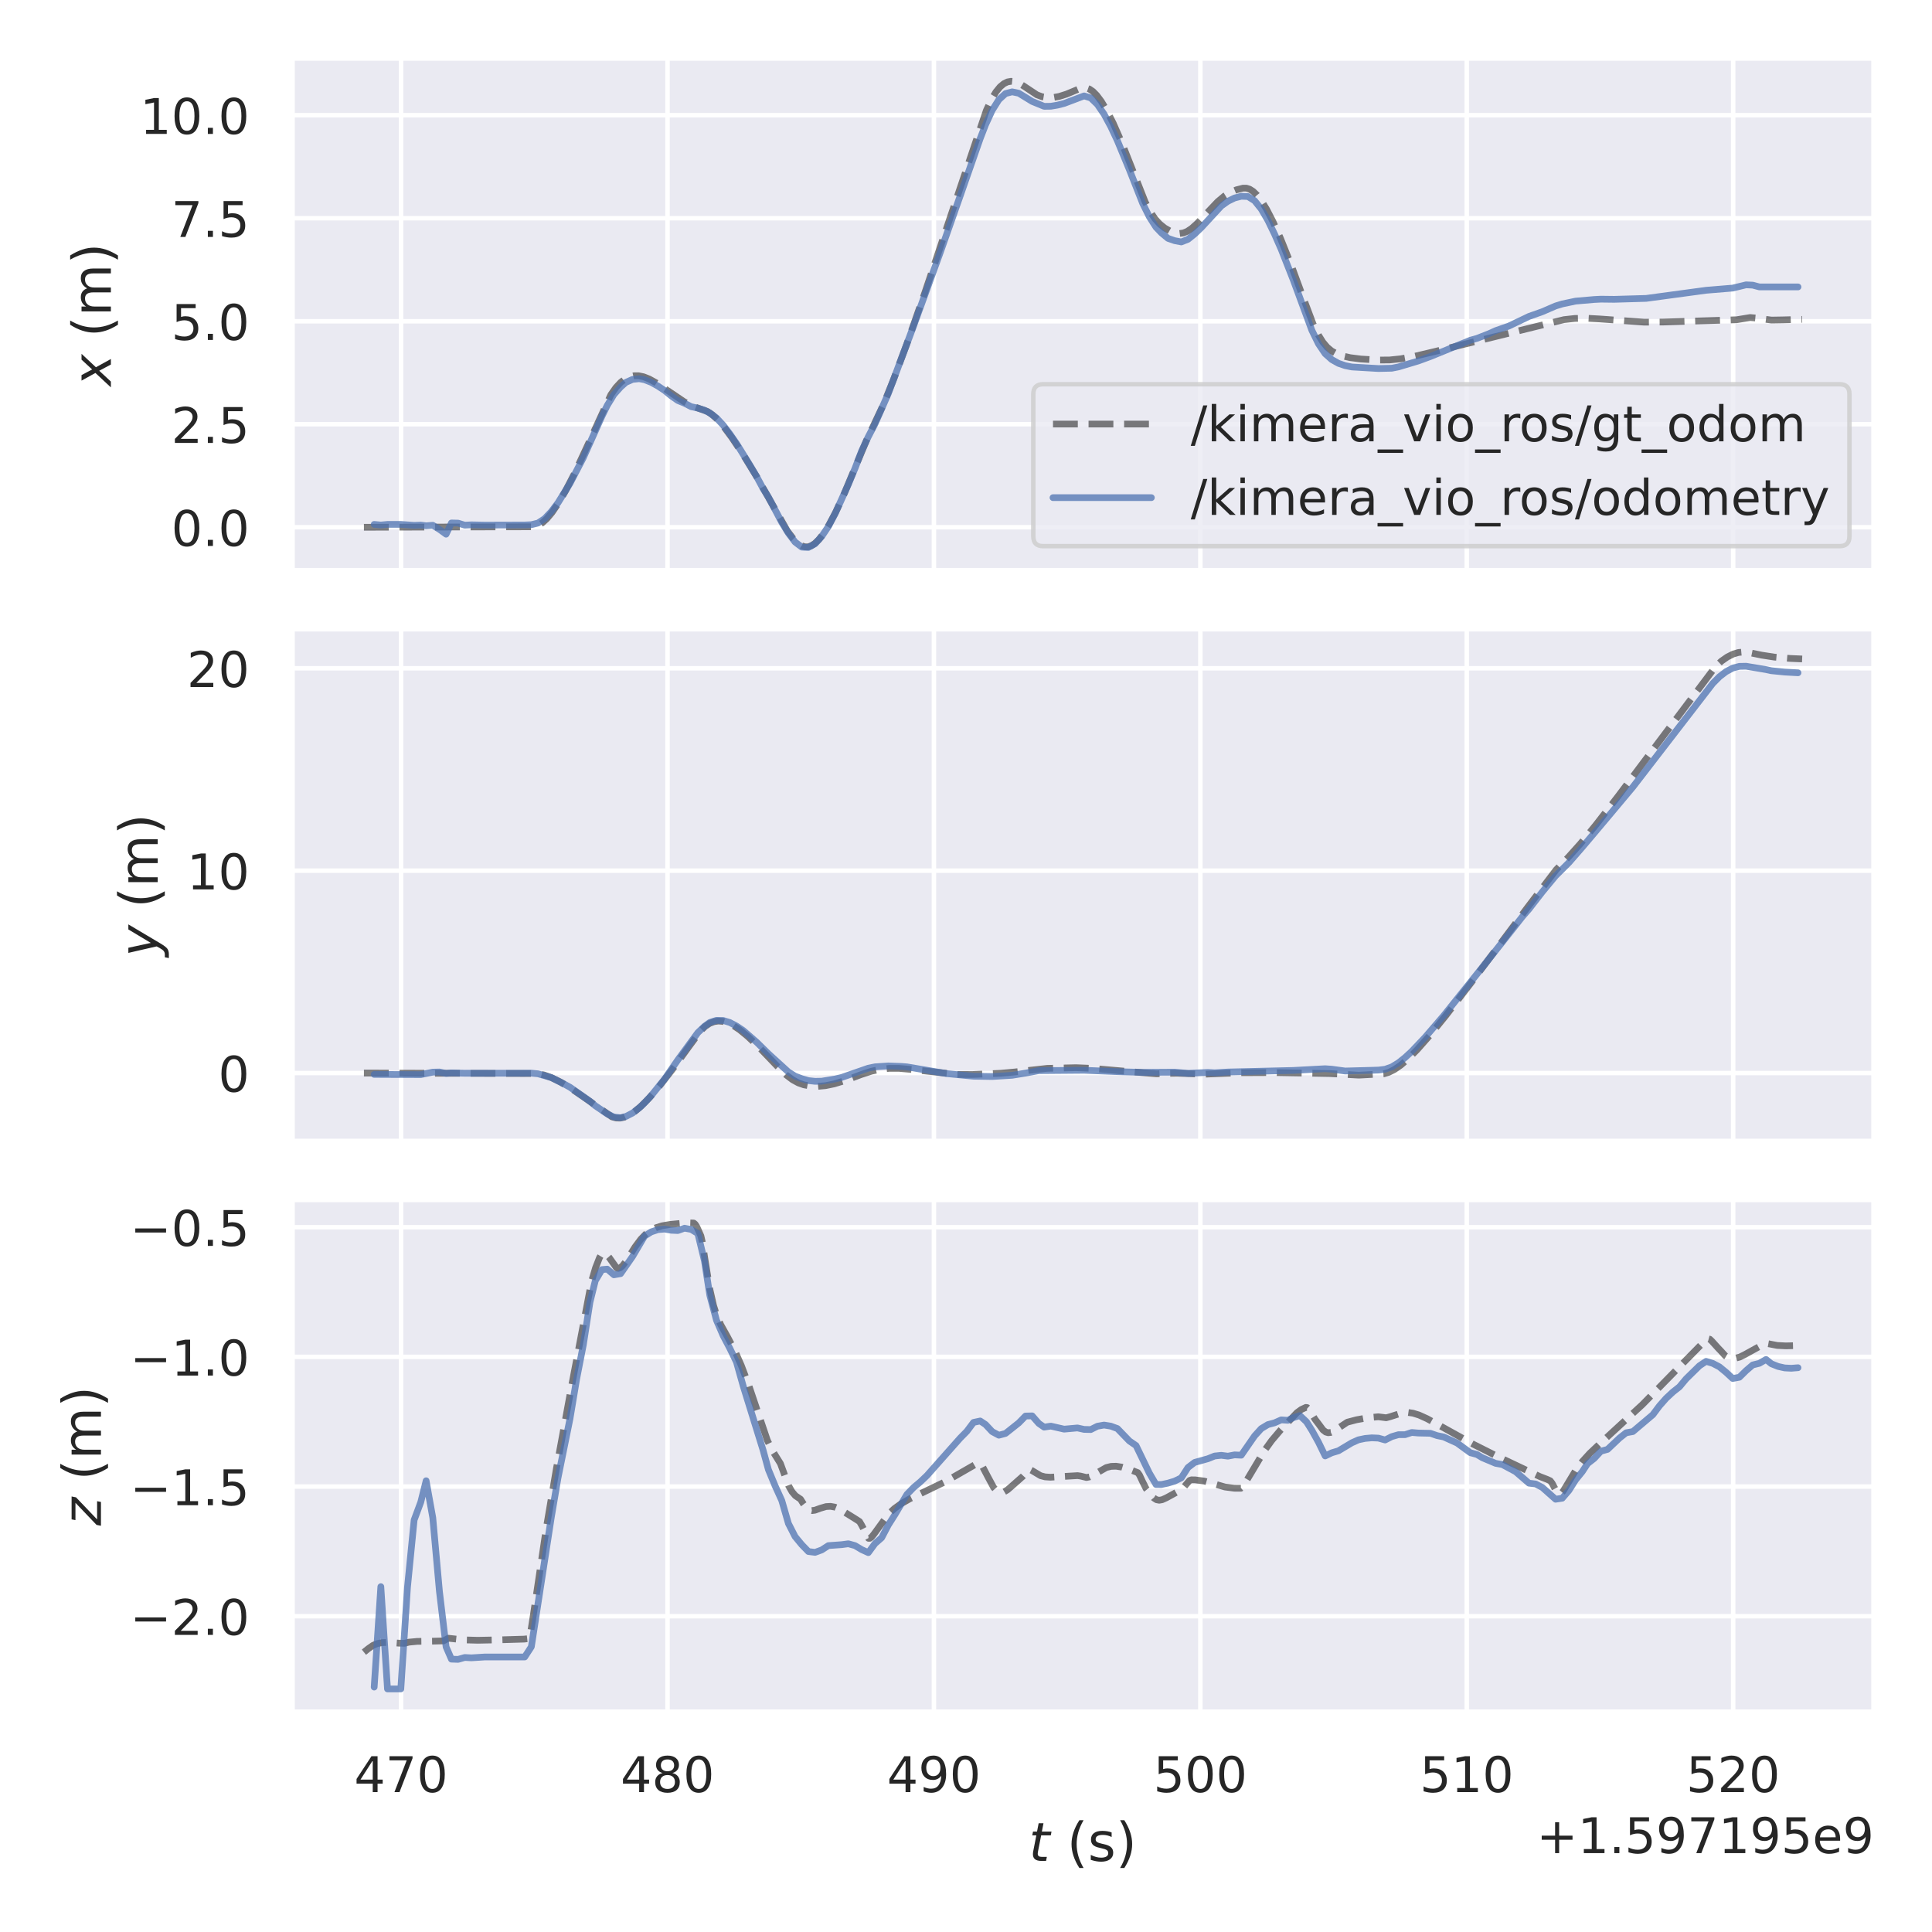 <?xml version="1.0" encoding="utf-8" standalone="no"?>
<!DOCTYPE svg PUBLIC "-//W3C//DTD SVG 1.1//EN"
  "http://www.w3.org/Graphics/SVG/1.1/DTD/svg11.dtd">
<!-- Created with matplotlib (https://matplotlib.org/) -->
<svg height="432pt" version="1.1" viewBox="0 0 432 432" width="432pt" xmlns="http://www.w3.org/2000/svg" xmlns:xlink="http://www.w3.org/1999/xlink">
 <defs>
  <style type="text/css">*{stroke-linecap:butt;stroke-linejoin:round;}</style>
 </defs>
 <g id="figure_1">
  <g id="patch_1">
   <path d="M 0 432 
L 432 432 
L 432 0 
L 0 0 
z
" style="fill:#ffffff;"/>
  </g>
  <g id="axes_1">
   <g id="patch_2">
    <path d="M 65.295 127.62 
L 419.04 127.62 
L 419.04 12.96 
L 65.295 12.96 
z
" style="fill:#eaeaf2;"/>
   </g>
   <g id="matplotlib.axis_1">
    <g id="xtick_1">
     <g id="line2d_1">
      <path clip-path="url(#p0c172d1b69)" d="M 89.686 127.62 
L 89.686 12.96 
" style="fill:none;stroke:#ffffff;stroke-linecap:round;"/>
     </g>
    </g>
    <g id="xtick_2">
     <g id="line2d_2">
      <path clip-path="url(#p0c172d1b69)" d="M 149.257 127.62 
L 149.257 12.96 
" style="fill:none;stroke:#ffffff;stroke-linecap:round;"/>
     </g>
    </g>
    <g id="xtick_3">
     <g id="line2d_3">
      <path clip-path="url(#p0c172d1b69)" d="M 208.829 127.62 
L 208.829 12.96 
" style="fill:none;stroke:#ffffff;stroke-linecap:round;"/>
     </g>
    </g>
    <g id="xtick_4">
     <g id="line2d_4">
      <path clip-path="url(#p0c172d1b69)" d="M 268.4 127.62 
L 268.4 12.96 
" style="fill:none;stroke:#ffffff;stroke-linecap:round;"/>
     </g>
    </g>
    <g id="xtick_5">
     <g id="line2d_5">
      <path clip-path="url(#p0c172d1b69)" d="M 327.971 127.62 
L 327.971 12.96 
" style="fill:none;stroke:#ffffff;stroke-linecap:round;"/>
     </g>
    </g>
    <g id="xtick_6">
     <g id="line2d_6">
      <path clip-path="url(#p0c172d1b69)" d="M 387.542 127.62 
L 387.542 12.96 
" style="fill:none;stroke:#ffffff;stroke-linecap:round;"/>
     </g>
    </g>
   </g>
   <g id="matplotlib.axis_2">
    <g id="ytick_1">
     <g id="line2d_7">
      <path clip-path="url(#p0c172d1b69)" d="M 65.295 117.896 
L 419.04 117.896 
" style="fill:none;stroke:#ffffff;stroke-linecap:round;"/>
     </g>
     <g id="text_1">
      <!-- 0.0 -->
      <g style="fill:#262626;" transform="translate(38.302 122.075)scale(0.11 -0.11)">
       <defs>
        <path d="M 31.781 66.406 
Q 24.172 66.406 20.328 58.906 
Q 16.5 51.422 16.5 36.375 
Q 16.5 21.391 20.328 13.891 
Q 24.172 6.391 31.781 6.391 
Q 39.453 6.391 43.281 13.891 
Q 47.125 21.391 47.125 36.375 
Q 47.125 51.422 43.281 58.906 
Q 39.453 66.406 31.781 66.406 
z
M 31.781 74.219 
Q 44.047 74.219 50.516 64.516 
Q 56.984 54.828 56.984 36.375 
Q 56.984 17.969 50.516 8.266 
Q 44.047 -1.422 31.781 -1.422 
Q 19.531 -1.422 13.062 8.266 
Q 6.594 17.969 6.594 36.375 
Q 6.594 54.828 13.062 64.516 
Q 19.531 74.219 31.781 74.219 
z
" id="DejaVuSans-48"/>
        <path d="M 10.688 12.406 
L 21 12.406 
L 21 0 
L 10.688 0 
z
" id="DejaVuSans-46"/>
       </defs>
       <use xlink:href="#DejaVuSans-48"/>
       <use x="63.623" xlink:href="#DejaVuSans-46"/>
       <use x="95.41" xlink:href="#DejaVuSans-48"/>
      </g>
     </g>
    </g>
    <g id="ytick_2">
     <g id="line2d_8">
      <path clip-path="url(#p0c172d1b69)" d="M 65.295 94.864 
L 419.04 94.864 
" style="fill:none;stroke:#ffffff;stroke-linecap:round;"/>
     </g>
     <g id="text_2">
      <!-- 2.5 -->
      <g style="fill:#262626;" transform="translate(38.302 99.043)scale(0.11 -0.11)">
       <defs>
        <path d="M 19.188 8.297 
L 53.609 8.297 
L 53.609 0 
L 7.328 0 
L 7.328 8.297 
Q 12.938 14.109 22.625 23.891 
Q 32.328 33.688 34.812 36.531 
Q 39.547 41.844 41.422 45.531 
Q 43.312 49.219 43.312 52.781 
Q 43.312 58.594 39.234 62.25 
Q 35.156 65.922 28.609 65.922 
Q 23.969 65.922 18.812 64.312 
Q 13.672 62.703 7.812 59.422 
L 7.812 69.391 
Q 13.766 71.781 18.938 73 
Q 24.125 74.219 28.422 74.219 
Q 39.75 74.219 46.484 68.547 
Q 53.219 62.891 53.219 53.422 
Q 53.219 48.922 51.531 44.891 
Q 49.859 40.875 45.406 35.406 
Q 44.188 33.984 37.641 27.219 
Q 31.109 20.453 19.188 8.297 
z
" id="DejaVuSans-50"/>
        <path d="M 10.797 72.906 
L 49.516 72.906 
L 49.516 64.594 
L 19.828 64.594 
L 19.828 46.734 
Q 21.969 47.469 24.109 47.828 
Q 26.266 48.188 28.422 48.188 
Q 40.625 48.188 47.75 41.5 
Q 54.891 34.812 54.891 23.391 
Q 54.891 11.625 47.562 5.094 
Q 40.234 -1.422 26.906 -1.422 
Q 22.312 -1.422 17.547 -0.641 
Q 12.797 0.141 7.719 1.703 
L 7.719 11.625 
Q 12.109 9.234 16.797 8.062 
Q 21.484 6.891 26.703 6.891 
Q 35.156 6.891 40.078 11.328 
Q 45.016 15.766 45.016 23.391 
Q 45.016 31 40.078 35.438 
Q 35.156 39.891 26.703 39.891 
Q 22.75 39.891 18.812 39.016 
Q 14.891 38.141 10.797 36.281 
z
" id="DejaVuSans-53"/>
       </defs>
       <use xlink:href="#DejaVuSans-50"/>
       <use x="63.623" xlink:href="#DejaVuSans-46"/>
       <use x="95.41" xlink:href="#DejaVuSans-53"/>
      </g>
     </g>
    </g>
    <g id="ytick_3">
     <g id="line2d_9">
      <path clip-path="url(#p0c172d1b69)" d="M 65.295 71.831 
L 419.04 71.831 
" style="fill:none;stroke:#ffffff;stroke-linecap:round;"/>
     </g>
     <g id="text_3">
      <!-- 5.0 -->
      <g style="fill:#262626;" transform="translate(38.302 76.011)scale(0.11 -0.11)">
       <use xlink:href="#DejaVuSans-53"/>
       <use x="63.623" xlink:href="#DejaVuSans-46"/>
       <use x="95.41" xlink:href="#DejaVuSans-48"/>
      </g>
     </g>
    </g>
    <g id="ytick_4">
     <g id="line2d_10">
      <path clip-path="url(#p0c172d1b69)" d="M 65.295 48.799 
L 419.04 48.799 
" style="fill:none;stroke:#ffffff;stroke-linecap:round;"/>
     </g>
     <g id="text_4">
      <!-- 7.5 -->
      <g style="fill:#262626;" transform="translate(38.302 52.978)scale(0.11 -0.11)">
       <defs>
        <path d="M 8.203 72.906 
L 55.078 72.906 
L 55.078 68.703 
L 28.609 0 
L 18.312 0 
L 43.219 64.594 
L 8.203 64.594 
z
" id="DejaVuSans-55"/>
       </defs>
       <use xlink:href="#DejaVuSans-55"/>
       <use x="63.623" xlink:href="#DejaVuSans-46"/>
       <use x="95.41" xlink:href="#DejaVuSans-53"/>
      </g>
     </g>
    </g>
    <g id="ytick_5">
     <g id="line2d_11">
      <path clip-path="url(#p0c172d1b69)" d="M 65.295 25.767 
L 419.04 25.767 
" style="fill:none;stroke:#ffffff;stroke-linecap:round;"/>
     </g>
     <g id="text_5">
      <!-- 10.0 -->
      <g style="fill:#262626;" transform="translate(31.303 29.946)scale(0.11 -0.11)">
       <defs>
        <path d="M 12.406 8.297 
L 28.516 8.297 
L 28.516 63.922 
L 10.984 60.406 
L 10.984 69.391 
L 28.422 72.906 
L 38.281 72.906 
L 38.281 8.297 
L 54.391 8.297 
L 54.391 0 
L 12.406 0 
z
" id="DejaVuSans-49"/>
       </defs>
       <use xlink:href="#DejaVuSans-49"/>
       <use x="63.623" xlink:href="#DejaVuSans-48"/>
       <use x="127.246" xlink:href="#DejaVuSans-46"/>
       <use x="159.033" xlink:href="#DejaVuSans-48"/>
      </g>
     </g>
    </g>
    <g id="text_6">
     <!-- $x$ (m) -->
     <g style="fill:#262626;" transform="translate(24.807 86.31)rotate(-90)scale(0.12 -0.12)">
      <defs>
       <path d="M 60.016 54.688 
L 34.906 27.875 
L 50.297 0 
L 39.984 0 
L 28.422 21.688 
L 8.297 0 
L -2.594 0 
L 24.312 28.812 
L 10.016 54.688 
L 20.312 54.688 
L 30.812 34.906 
L 49.125 54.688 
z
" id="DejaVuSans-Oblique-120"/>
       <path id="DejaVuSans-32"/>
       <path d="M 31 75.875 
Q 24.469 64.656 21.281 53.656 
Q 18.109 42.672 18.109 31.391 
Q 18.109 20.125 21.312 9.062 
Q 24.516 -2 31 -13.188 
L 23.188 -13.188 
Q 15.875 -1.703 12.234 9.375 
Q 8.594 20.453 8.594 31.391 
Q 8.594 42.281 12.203 53.312 
Q 15.828 64.359 23.188 75.875 
z
" id="DejaVuSans-40"/>
       <path d="M 52 44.188 
Q 55.375 50.25 60.062 53.125 
Q 64.75 56 71.094 56 
Q 79.641 56 84.281 50.016 
Q 88.922 44.047 88.922 33.016 
L 88.922 0 
L 79.891 0 
L 79.891 32.719 
Q 79.891 40.578 77.094 44.375 
Q 74.312 48.188 68.609 48.188 
Q 61.625 48.188 57.562 43.547 
Q 53.516 38.922 53.516 30.906 
L 53.516 0 
L 44.484 0 
L 44.484 32.719 
Q 44.484 40.625 41.703 44.406 
Q 38.922 48.188 33.109 48.188 
Q 26.219 48.188 22.156 43.531 
Q 18.109 38.875 18.109 30.906 
L 18.109 0 
L 9.078 0 
L 9.078 54.688 
L 18.109 54.688 
L 18.109 46.188 
Q 21.188 51.219 25.484 53.609 
Q 29.781 56 35.688 56 
Q 41.656 56 45.828 52.969 
Q 50 49.953 52 44.188 
z
" id="DejaVuSans-109"/>
       <path d="M 8.016 75.875 
L 15.828 75.875 
Q 23.141 64.359 26.781 53.312 
Q 30.422 42.281 30.422 31.391 
Q 30.422 20.453 26.781 9.375 
Q 23.141 -1.703 15.828 -13.188 
L 8.016 -13.188 
Q 14.5 -2 17.703 9.062 
Q 20.906 20.125 20.906 31.391 
Q 20.906 42.672 17.703 53.656 
Q 14.5 64.656 8.016 75.875 
z
" id="DejaVuSans-41"/>
      </defs>
      <use transform="translate(0 0.125)" xlink:href="#DejaVuSans-Oblique-120"/>
      <use transform="translate(59.18 0.125)" xlink:href="#DejaVuSans-32"/>
      <use transform="translate(90.967 0.125)" xlink:href="#DejaVuSans-40"/>
      <use transform="translate(129.98 0.125)" xlink:href="#DejaVuSans-109"/>
      <use transform="translate(227.393 0.125)" xlink:href="#DejaVuSans-41"/>
     </g>
    </g>
   </g>
   <g id="line2d_12">
    <path clip-path="url(#p0c172d1b69)" d="M 81.374 117.896 
L 119.496 117.788 
L 120.359 117.476 
L 121.253 116.906 
L 122.266 115.981 
L 123.427 114.598 
L 124.797 112.599 
L 126.435 109.795 
L 128.461 105.862 
L 131.082 100.25 
L 136.589 88.268 
L 137.722 86.657 
L 138.794 85.502 
L 139.806 84.725 
L 140.789 84.247 
L 141.773 84.019 
L 142.785 84.017 
L 143.887 84.243 
L 145.168 84.744 
L 146.746 85.618 
L 149.069 87.189 
L 152.97 89.826 
L 154.817 90.788 
L 156.246 91.313 
L 158.212 92.022 
L 159.255 92.724 
L 160.416 93.788 
L 161.816 95.389 
L 163.633 97.827 
L 166.105 101.544 
L 169.233 106.659 
L 172.449 112.344 
L 176.053 118.727 
L 177.304 120.366 
L 178.376 121.426 
L 179.299 122.051 
L 180.014 122.276 
L 180.699 122.267 
L 181.414 122.03 
L 182.188 121.528 
L 183.082 120.667 
L 184.124 119.331 
L 185.375 117.336 
L 186.865 114.52 
L 188.709 110.537 
L 191.062 104.892 
L 193.712 98.558 
L 197.525 90.487 
L 199.788 84.9 
L 202.766 76.917 
L 206.876 65.218 
L 212.921 47.284 
L 220.547 24.706 
L 221.678 22.258 
L 222.691 20.561 
L 223.614 19.425 
L 224.478 18.704 
L 225.283 18.314 
L 226.086 18.173 
L 226.921 18.262 
L 227.814 18.586 
L 228.856 19.211 
L 231.864 21.207 
L 233.026 21.636 
L 234.187 21.831 
L 235.438 21.813 
L 236.808 21.57 
L 238.477 21.043 
L 241.277 19.879 
L 242.17 19.629 
L 242.883 19.658 
L 243.597 19.915 
L 244.372 20.443 
L 245.235 21.314 
L 246.249 22.668 
L 247.44 24.646 
L 248.899 27.526 
L 250.715 31.639 
L 253.039 37.499 
L 256.077 45.194 
L 257.238 47.419 
L 258.281 48.956 
L 259.323 50.103 
L 260.426 50.985 
L 261.673 51.696 
L 262.805 52.103 
L 263.728 52.213 
L 264.592 52.091 
L 265.485 51.728 
L 266.468 51.071 
L 267.719 49.943 
L 269.715 47.797 
L 272.306 45.071 
L 273.795 43.828 
L 275.106 43.018 
L 276.476 42.442 
L 277.935 42.071 
L 278.709 42.074 
L 279.424 42.299 
L 280.198 42.792 
L 281.062 43.627 
L 282.045 44.9 
L 283.207 46.783 
L 284.607 49.49 
L 286.334 53.337 
L 288.539 58.827 
L 291.427 66.661 
L 293.602 72.434 
L 294.793 74.91 
L 295.806 76.524 
L 296.759 77.649 
L 297.74 78.467 
L 298.842 79.086 
L 300.212 79.59 
L 301.909 79.976 
L 304.322 80.28 
L 308.164 80.508 
L 310.726 80.486 
L 313.198 80.229 
L 316.206 79.689 
L 320.911 78.581 
L 349.711 71.473 
L 352.123 71.204 
L 354.684 71.151 
L 357.752 71.321 
L 367.611 72.035 
L 371.898 72.008 
L 388.307 71.498 
L 391.345 70.997 
L 392.625 71.116 
L 396.111 71.569 
L 398.732 71.523 
L 402.961 71.411 
L 402.961 71.411 
" style="fill:none;stroke:#000000;stroke-dasharray:5.55,2.4;stroke-dashoffset:0;stroke-opacity:0.5;stroke-width:1.5;"/>
   </g>
   <g id="line2d_13">
    <path clip-path="url(#p0c172d1b69)" d="M 83.667 117.256 
L 85.156 117.395 
L 86.645 117.254 
L 89.624 117.254 
L 92.602 117.467 
L 94.091 117.404 
L 95.283 117.562 
L 96.772 117.451 
L 98.26 118.37 
L 99.749 119.444 
L 100.941 116.938 
L 102.43 116.973 
L 103.919 117.43 
L 105.408 117.354 
L 108.387 117.413 
L 117.322 117.388 
L 118.811 117.321 
L 120.3 116.957 
L 121.789 115.972 
L 123.278 114.394 
L 124.767 112.435 
L 127.448 108.09 
L 130.427 102.355 
L 134.594 93.063 
L 135.786 90.643 
L 137.275 88.211 
L 138.764 86.544 
L 139.956 85.491 
L 141.445 84.833 
L 142.933 84.683 
L 144.126 84.908 
L 145.614 85.494 
L 147.103 86.318 
L 148.593 87.302 
L 150.082 88.512 
L 151.571 89.559 
L 153.059 90.167 
L 154.549 90.935 
L 156.038 91.26 
L 157.527 91.73 
L 158.719 92.339 
L 160.208 93.462 
L 161.698 95.059 
L 163.186 97.019 
L 164.675 99.163 
L 167.654 103.966 
L 169.144 106.488 
L 170.632 109.251 
L 171.824 111.16 
L 174.802 116.801 
L 176.291 119.225 
L 177.78 121.198 
L 179.27 122.334 
L 180.759 122.408 
L 182.248 121.593 
L 183.737 119.953 
L 185.227 117.718 
L 186.716 114.891 
L 189.692 108.315 
L 191.18 104.731 
L 192.669 100.827 
L 194.159 97.64 
L 195.648 94.79 
L 198.626 87.997 
L 204.285 72.865 
L 210.241 56.448 
L 214.709 43.762 
L 219.176 30.973 
L 220.368 27.895 
L 221.857 24.651 
L 223.347 22.289 
L 224.836 20.924 
L 226.325 20.533 
L 227.814 20.854 
L 230.792 22.679 
L 233.473 23.777 
L 234.962 23.756 
L 236.452 23.508 
L 237.94 23.13 
L 242.408 21.445 
L 243.896 21.908 
L 245.385 23.351 
L 246.874 25.531 
L 248.363 28.29 
L 249.852 31.453 
L 252.533 37.937 
L 255.512 45.491 
L 257.001 48.484 
L 258.489 50.806 
L 259.682 52.06 
L 261.169 53.299 
L 262.656 53.814 
L 264.145 54.097 
L 265.634 53.513 
L 267.124 52.315 
L 268.613 50.891 
L 273.08 46.051 
L 274.57 44.996 
L 276.059 44.272 
L 277.549 43.886 
L 279.037 43.942 
L 280.526 44.875 
L 282.016 46.725 
L 283.505 49.274 
L 284.994 52.352 
L 286.483 55.748 
L 289.164 62.552 
L 293.334 73.858 
L 294.823 76.891 
L 296.312 79.092 
L 297.799 80.411 
L 299.289 81.245 
L 300.777 81.755 
L 302.266 82.054 
L 308.223 82.406 
L 311.202 82.337 
L 312.691 82.045 
L 317.158 80.705 
L 319.839 79.718 
L 328.774 76.078 
L 330.263 75.661 
L 332.944 74.612 
L 334.432 73.939 
L 337.411 72.892 
L 341.878 70.757 
L 344.857 69.704 
L 347.835 68.416 
L 349.324 67.961 
L 352.302 67.332 
L 356.471 66.97 
L 357.961 66.894 
L 360.939 66.93 
L 368.087 66.722 
L 381.487 64.909 
L 387.443 64.416 
L 390.422 63.69 
L 391.911 63.759 
L 393.4 64.154 
L 402.038 64.158 
L 402.038 64.158 
" style="fill:none;stroke:#4c72b0;stroke-linecap:round;stroke-opacity:0.75;stroke-width:1.5;"/>
   </g>
   <g id="patch_3">
    <path d="M 65.295 127.62 
L 65.295 12.96 
" style="fill:none;stroke:#ffffff;stroke-linecap:square;stroke-linejoin:miter;stroke-width:1.25;"/>
   </g>
   <g id="patch_4">
    <path d="M 419.04 127.62 
L 419.04 12.96 
" style="fill:none;stroke:#ffffff;stroke-linecap:square;stroke-linejoin:miter;stroke-width:1.25;"/>
   </g>
   <g id="patch_5">
    <path d="M 65.295 127.62 
L 419.04 127.62 
" style="fill:none;stroke:#ffffff;stroke-linecap:square;stroke-linejoin:miter;stroke-width:1.25;"/>
   </g>
   <g id="patch_6">
    <path d="M 65.295 12.96 
L 419.04 12.96 
" style="fill:none;stroke:#ffffff;stroke-linecap:square;stroke-linejoin:miter;stroke-width:1.25;"/>
   </g>
   <g id="legend_1">
    <g id="patch_7">
     <path d="M 233.252 122.12 
L 411.34 122.12 
Q 413.54 122.12 413.54 119.92 
L 413.54 88.116 
Q 413.54 85.916 411.34 85.916 
L 233.252 85.916 
Q 231.052 85.916 231.052 88.116 
L 231.052 119.92 
Q 231.052 122.12 233.252 122.12 
z
" style="fill:#eaeaf2;opacity:0.8;stroke:#cccccc;stroke-linejoin:miter;"/>
    </g>
    <g id="line2d_14">
     <path d="M 235.452 94.825 
L 257.452 94.825 
" style="fill:none;stroke:#000000;stroke-dasharray:5.55,2.4;stroke-dashoffset:0;stroke-opacity:0.5;stroke-width:1.5;"/>
    </g>
    <g id="line2d_15"/>
    <g id="text_7">
     <!-- /kimera_vio_ros/gt_odom -->
     <g style="fill:#262626;" transform="translate(266.252 98.675)scale(0.11 -0.11)">
      <defs>
       <path d="M 25.391 72.906 
L 33.688 72.906 
L 8.297 -9.281 
L 0 -9.281 
z
" id="DejaVuSans-47"/>
       <path d="M 9.078 75.984 
L 18.109 75.984 
L 18.109 31.109 
L 44.922 54.688 
L 56.391 54.688 
L 27.391 29.109 
L 57.625 0 
L 45.906 0 
L 18.109 26.703 
L 18.109 0 
L 9.078 0 
z
" id="DejaVuSans-107"/>
       <path d="M 9.422 54.688 
L 18.406 54.688 
L 18.406 0 
L 9.422 0 
z
M 9.422 75.984 
L 18.406 75.984 
L 18.406 64.594 
L 9.422 64.594 
z
" id="DejaVuSans-105"/>
       <path d="M 56.203 29.594 
L 56.203 25.203 
L 14.891 25.203 
Q 15.484 15.922 20.484 11.062 
Q 25.484 6.203 34.422 6.203 
Q 39.594 6.203 44.453 7.469 
Q 49.312 8.734 54.109 11.281 
L 54.109 2.781 
Q 49.266 0.734 44.188 -0.344 
Q 39.109 -1.422 33.891 -1.422 
Q 20.797 -1.422 13.156 6.188 
Q 5.516 13.812 5.516 26.812 
Q 5.516 40.234 12.766 48.109 
Q 20.016 56 32.328 56 
Q 43.359 56 49.781 48.891 
Q 56.203 41.797 56.203 29.594 
z
M 47.219 32.234 
Q 47.125 39.594 43.094 43.984 
Q 39.062 48.391 32.422 48.391 
Q 24.906 48.391 20.391 44.141 
Q 15.875 39.891 15.188 32.172 
z
" id="DejaVuSans-101"/>
       <path d="M 41.109 46.297 
Q 39.594 47.172 37.812 47.578 
Q 36.031 48 33.891 48 
Q 26.266 48 22.188 43.047 
Q 18.109 38.094 18.109 28.812 
L 18.109 0 
L 9.078 0 
L 9.078 54.688 
L 18.109 54.688 
L 18.109 46.188 
Q 20.953 51.172 25.484 53.578 
Q 30.031 56 36.531 56 
Q 37.453 56 38.578 55.875 
Q 39.703 55.766 41.062 55.516 
z
" id="DejaVuSans-114"/>
       <path d="M 34.281 27.484 
Q 23.391 27.484 19.188 25 
Q 14.984 22.516 14.984 16.5 
Q 14.984 11.719 18.141 8.906 
Q 21.297 6.109 26.703 6.109 
Q 34.188 6.109 38.703 11.406 
Q 43.219 16.703 43.219 25.484 
L 43.219 27.484 
z
M 52.203 31.203 
L 52.203 0 
L 43.219 0 
L 43.219 8.297 
Q 40.141 3.328 35.547 0.953 
Q 30.953 -1.422 24.312 -1.422 
Q 15.922 -1.422 10.953 3.297 
Q 6 8.016 6 15.922 
Q 6 25.141 12.172 29.828 
Q 18.359 34.516 30.609 34.516 
L 43.219 34.516 
L 43.219 35.406 
Q 43.219 41.609 39.141 45 
Q 35.062 48.391 27.688 48.391 
Q 23 48.391 18.547 47.266 
Q 14.109 46.141 10.016 43.891 
L 10.016 52.203 
Q 14.938 54.109 19.578 55.047 
Q 24.219 56 28.609 56 
Q 40.484 56 46.344 49.844 
Q 52.203 43.703 52.203 31.203 
z
" id="DejaVuSans-97"/>
       <path d="M 50.984 -16.609 
L 50.984 -23.578 
L -0.984 -23.578 
L -0.984 -16.609 
z
" id="DejaVuSans-95"/>
       <path d="M 2.984 54.688 
L 12.5 54.688 
L 29.594 8.797 
L 46.688 54.688 
L 56.203 54.688 
L 35.688 0 
L 23.484 0 
z
" id="DejaVuSans-118"/>
       <path d="M 30.609 48.391 
Q 23.391 48.391 19.188 42.75 
Q 14.984 37.109 14.984 27.297 
Q 14.984 17.484 19.156 11.844 
Q 23.344 6.203 30.609 6.203 
Q 37.797 6.203 41.984 11.859 
Q 46.188 17.531 46.188 27.297 
Q 46.188 37.016 41.984 42.703 
Q 37.797 48.391 30.609 48.391 
z
M 30.609 56 
Q 42.328 56 49.016 48.375 
Q 55.719 40.766 55.719 27.297 
Q 55.719 13.875 49.016 6.219 
Q 42.328 -1.422 30.609 -1.422 
Q 18.844 -1.422 12.172 6.219 
Q 5.516 13.875 5.516 27.297 
Q 5.516 40.766 12.172 48.375 
Q 18.844 56 30.609 56 
z
" id="DejaVuSans-111"/>
       <path d="M 44.281 53.078 
L 44.281 44.578 
Q 40.484 46.531 36.375 47.5 
Q 32.281 48.484 27.875 48.484 
Q 21.188 48.484 17.844 46.438 
Q 14.5 44.391 14.5 40.281 
Q 14.5 37.156 16.891 35.375 
Q 19.281 33.594 26.516 31.984 
L 29.594 31.297 
Q 39.156 29.25 43.188 25.516 
Q 47.219 21.781 47.219 15.094 
Q 47.219 7.469 41.188 3.016 
Q 35.156 -1.422 24.609 -1.422 
Q 20.219 -1.422 15.453 -0.562 
Q 10.688 0.297 5.422 2 
L 5.422 11.281 
Q 10.406 8.688 15.234 7.391 
Q 20.062 6.109 24.812 6.109 
Q 31.156 6.109 34.562 8.281 
Q 37.984 10.453 37.984 14.406 
Q 37.984 18.062 35.516 20.016 
Q 33.062 21.969 24.703 23.781 
L 21.578 24.516 
Q 13.234 26.266 9.516 29.906 
Q 5.812 33.547 5.812 39.891 
Q 5.812 47.609 11.281 51.797 
Q 16.75 56 26.812 56 
Q 31.781 56 36.172 55.266 
Q 40.578 54.547 44.281 53.078 
z
" id="DejaVuSans-115"/>
       <path d="M 45.406 27.984 
Q 45.406 37.75 41.375 43.109 
Q 37.359 48.484 30.078 48.484 
Q 22.859 48.484 18.828 43.109 
Q 14.797 37.75 14.797 27.984 
Q 14.797 18.266 18.828 12.891 
Q 22.859 7.516 30.078 7.516 
Q 37.359 7.516 41.375 12.891 
Q 45.406 18.266 45.406 27.984 
z
M 54.391 6.781 
Q 54.391 -7.172 48.188 -13.984 
Q 42 -20.797 29.203 -20.797 
Q 24.469 -20.797 20.266 -20.094 
Q 16.062 -19.391 12.109 -17.922 
L 12.109 -9.188 
Q 16.062 -11.328 19.922 -12.344 
Q 23.781 -13.375 27.781 -13.375 
Q 36.625 -13.375 41.016 -8.766 
Q 45.406 -4.156 45.406 5.172 
L 45.406 9.625 
Q 42.625 4.781 38.281 2.391 
Q 33.938 0 27.875 0 
Q 17.828 0 11.672 7.656 
Q 5.516 15.328 5.516 27.984 
Q 5.516 40.672 11.672 48.328 
Q 17.828 56 27.875 56 
Q 33.938 56 38.281 53.609 
Q 42.625 51.219 45.406 46.391 
L 45.406 54.688 
L 54.391 54.688 
z
" id="DejaVuSans-103"/>
       <path d="M 18.312 70.219 
L 18.312 54.688 
L 36.812 54.688 
L 36.812 47.703 
L 18.312 47.703 
L 18.312 18.016 
Q 18.312 11.328 20.141 9.422 
Q 21.969 7.516 27.594 7.516 
L 36.812 7.516 
L 36.812 0 
L 27.594 0 
Q 17.188 0 13.234 3.875 
Q 9.281 7.766 9.281 18.016 
L 9.281 47.703 
L 2.688 47.703 
L 2.688 54.688 
L 9.281 54.688 
L 9.281 70.219 
z
" id="DejaVuSans-116"/>
       <path d="M 45.406 46.391 
L 45.406 75.984 
L 54.391 75.984 
L 54.391 0 
L 45.406 0 
L 45.406 8.203 
Q 42.578 3.328 38.25 0.953 
Q 33.938 -1.422 27.875 -1.422 
Q 17.969 -1.422 11.734 6.484 
Q 5.516 14.406 5.516 27.297 
Q 5.516 40.188 11.734 48.094 
Q 17.969 56 27.875 56 
Q 33.938 56 38.25 53.625 
Q 42.578 51.266 45.406 46.391 
z
M 14.797 27.297 
Q 14.797 17.391 18.875 11.75 
Q 22.953 6.109 30.078 6.109 
Q 37.203 6.109 41.297 11.75 
Q 45.406 17.391 45.406 27.297 
Q 45.406 37.203 41.297 42.844 
Q 37.203 48.484 30.078 48.484 
Q 22.953 48.484 18.875 42.844 
Q 14.797 37.203 14.797 27.297 
z
" id="DejaVuSans-100"/>
      </defs>
      <use xlink:href="#DejaVuSans-47"/>
      <use x="33.691" xlink:href="#DejaVuSans-107"/>
      <use x="91.602" xlink:href="#DejaVuSans-105"/>
      <use x="119.385" xlink:href="#DejaVuSans-109"/>
      <use x="216.797" xlink:href="#DejaVuSans-101"/>
      <use x="278.32" xlink:href="#DejaVuSans-114"/>
      <use x="319.434" xlink:href="#DejaVuSans-97"/>
      <use x="380.713" xlink:href="#DejaVuSans-95"/>
      <use x="430.713" xlink:href="#DejaVuSans-118"/>
      <use x="489.893" xlink:href="#DejaVuSans-105"/>
      <use x="517.676" xlink:href="#DejaVuSans-111"/>
      <use x="578.857" xlink:href="#DejaVuSans-95"/>
      <use x="628.857" xlink:href="#DejaVuSans-114"/>
      <use x="667.721" xlink:href="#DejaVuSans-111"/>
      <use x="728.902" xlink:href="#DejaVuSans-115"/>
      <use x="781.002" xlink:href="#DejaVuSans-47"/>
      <use x="814.693" xlink:href="#DejaVuSans-103"/>
      <use x="878.17" xlink:href="#DejaVuSans-116"/>
      <use x="917.379" xlink:href="#DejaVuSans-95"/>
      <use x="967.379" xlink:href="#DejaVuSans-111"/>
      <use x="1028.561" xlink:href="#DejaVuSans-100"/>
      <use x="1092.037" xlink:href="#DejaVuSans-111"/>
      <use x="1153.219" xlink:href="#DejaVuSans-109"/>
     </g>
    </g>
    <g id="line2d_16">
     <path d="M 235.452 111.276 
L 257.452 111.276 
" style="fill:none;stroke:#4c72b0;stroke-linecap:round;stroke-opacity:0.75;stroke-width:1.5;"/>
    </g>
    <g id="line2d_17"/>
    <g id="text_8">
     <!-- /kimera_vio_ros/odometry -->
     <g style="fill:#262626;" transform="translate(266.252 115.126)scale(0.11 -0.11)">
      <defs>
       <path d="M 32.172 -5.078 
Q 28.375 -14.844 24.75 -17.812 
Q 21.141 -20.797 15.094 -20.797 
L 7.906 -20.797 
L 7.906 -13.281 
L 13.188 -13.281 
Q 16.891 -13.281 18.938 -11.516 
Q 21 -9.766 23.484 -3.219 
L 25.094 0.875 
L 2.984 54.688 
L 12.5 54.688 
L 29.594 11.922 
L 46.688 54.688 
L 56.203 54.688 
z
" id="DejaVuSans-121"/>
      </defs>
      <use xlink:href="#DejaVuSans-47"/>
      <use x="33.691" xlink:href="#DejaVuSans-107"/>
      <use x="91.602" xlink:href="#DejaVuSans-105"/>
      <use x="119.385" xlink:href="#DejaVuSans-109"/>
      <use x="216.797" xlink:href="#DejaVuSans-101"/>
      <use x="278.32" xlink:href="#DejaVuSans-114"/>
      <use x="319.434" xlink:href="#DejaVuSans-97"/>
      <use x="380.713" xlink:href="#DejaVuSans-95"/>
      <use x="430.713" xlink:href="#DejaVuSans-118"/>
      <use x="489.893" xlink:href="#DejaVuSans-105"/>
      <use x="517.676" xlink:href="#DejaVuSans-111"/>
      <use x="578.857" xlink:href="#DejaVuSans-95"/>
      <use x="628.857" xlink:href="#DejaVuSans-114"/>
      <use x="667.721" xlink:href="#DejaVuSans-111"/>
      <use x="728.902" xlink:href="#DejaVuSans-115"/>
      <use x="781.002" xlink:href="#DejaVuSans-47"/>
      <use x="814.693" xlink:href="#DejaVuSans-111"/>
      <use x="875.875" xlink:href="#DejaVuSans-100"/>
      <use x="939.352" xlink:href="#DejaVuSans-111"/>
      <use x="1000.533" xlink:href="#DejaVuSans-109"/>
      <use x="1097.945" xlink:href="#DejaVuSans-101"/>
      <use x="1159.469" xlink:href="#DejaVuSans-116"/>
      <use x="1198.678" xlink:href="#DejaVuSans-114"/>
      <use x="1239.791" xlink:href="#DejaVuSans-121"/>
     </g>
    </g>
   </g>
  </g>
  <g id="axes_2">
   <g id="patch_8">
    <path d="M 65.295 255.24 
L 419.04 255.24 
L 419.04 140.58 
L 65.295 140.58 
z
" style="fill:#eaeaf2;"/>
   </g>
   <g id="matplotlib.axis_3">
    <g id="xtick_7">
     <g id="line2d_18">
      <path clip-path="url(#pea6bc06f81)" d="M 89.686 255.24 
L 89.686 140.58 
" style="fill:none;stroke:#ffffff;stroke-linecap:round;"/>
     </g>
    </g>
    <g id="xtick_8">
     <g id="line2d_19">
      <path clip-path="url(#pea6bc06f81)" d="M 149.257 255.24 
L 149.257 140.58 
" style="fill:none;stroke:#ffffff;stroke-linecap:round;"/>
     </g>
    </g>
    <g id="xtick_9">
     <g id="line2d_20">
      <path clip-path="url(#pea6bc06f81)" d="M 208.829 255.24 
L 208.829 140.58 
" style="fill:none;stroke:#ffffff;stroke-linecap:round;"/>
     </g>
    </g>
    <g id="xtick_10">
     <g id="line2d_21">
      <path clip-path="url(#pea6bc06f81)" d="M 268.4 255.24 
L 268.4 140.58 
" style="fill:none;stroke:#ffffff;stroke-linecap:round;"/>
     </g>
    </g>
    <g id="xtick_11">
     <g id="line2d_22">
      <path clip-path="url(#pea6bc06f81)" d="M 327.971 255.24 
L 327.971 140.58 
" style="fill:none;stroke:#ffffff;stroke-linecap:round;"/>
     </g>
    </g>
    <g id="xtick_12">
     <g id="line2d_23">
      <path clip-path="url(#pea6bc06f81)" d="M 387.542 255.24 
L 387.542 140.58 
" style="fill:none;stroke:#ffffff;stroke-linecap:round;"/>
     </g>
    </g>
   </g>
   <g id="matplotlib.axis_4">
    <g id="ytick_6">
     <g id="line2d_24">
      <path clip-path="url(#pea6bc06f81)" d="M 65.295 239.936 
L 419.04 239.936 
" style="fill:none;stroke:#ffffff;stroke-linecap:round;"/>
     </g>
     <g id="text_9">
      <!-- 0 -->
      <g style="fill:#262626;" transform="translate(48.796 244.115)scale(0.11 -0.11)">
       <use xlink:href="#DejaVuSans-48"/>
      </g>
     </g>
    </g>
    <g id="ytick_7">
     <g id="line2d_25">
      <path clip-path="url(#pea6bc06f81)" d="M 65.295 194.685 
L 419.04 194.685 
" style="fill:none;stroke:#ffffff;stroke-linecap:round;"/>
     </g>
     <g id="text_10">
      <!-- 10 -->
      <g style="fill:#262626;" transform="translate(41.797 198.865)scale(0.11 -0.11)">
       <use xlink:href="#DejaVuSans-49"/>
       <use x="63.623" xlink:href="#DejaVuSans-48"/>
      </g>
     </g>
    </g>
    <g id="ytick_8">
     <g id="line2d_26">
      <path clip-path="url(#pea6bc06f81)" d="M 65.295 149.434 
L 419.04 149.434 
" style="fill:none;stroke:#ffffff;stroke-linecap:round;"/>
     </g>
     <g id="text_11">
      <!-- 20 -->
      <g style="fill:#262626;" transform="translate(41.797 153.614)scale(0.11 -0.11)">
       <use xlink:href="#DejaVuSans-50"/>
       <use x="63.623" xlink:href="#DejaVuSans-48"/>
      </g>
     </g>
    </g>
    <g id="text_12">
     <!-- $y$ (m) -->
     <g style="fill:#262626;" transform="translate(35.278 213.93)rotate(-90)scale(0.12 -0.12)">
      <defs>
       <path d="M 24.812 -5.078 
Q 18.562 -15.578 14.625 -18.188 
Q 10.688 -20.797 4.594 -20.797 
L -2.484 -20.797 
L -0.984 -13.281 
L 4.203 -13.281 
Q 7.953 -13.281 10.594 -11.234 
Q 13.234 -9.188 16.5 -3.219 
L 19.281 2 
L 7.172 54.688 
L 16.703 54.688 
L 25.781 12.797 
L 50.875 54.688 
L 60.297 54.688 
z
" id="DejaVuSans-Oblique-121"/>
      </defs>
      <use transform="translate(0 0.125)" xlink:href="#DejaVuSans-Oblique-121"/>
      <use transform="translate(59.18 0.125)" xlink:href="#DejaVuSans-32"/>
      <use transform="translate(90.967 0.125)" xlink:href="#DejaVuSans-40"/>
      <use transform="translate(129.98 0.125)" xlink:href="#DejaVuSans-109"/>
      <use transform="translate(227.393 0.125)" xlink:href="#DejaVuSans-41"/>
     </g>
    </g>
   </g>
   <g id="line2d_27">
    <path clip-path="url(#pea6bc06f81)" d="M 81.374 239.936 
L 120.181 240.046 
L 121.67 240.373 
L 123.338 240.975 
L 125.274 241.919 
L 127.627 243.324 
L 130.695 245.432 
L 136.828 249.733 
L 137.751 249.987 
L 138.675 250.01 
L 139.628 249.808 
L 140.671 249.355 
L 141.891 248.568 
L 143.351 247.344 
L 145.138 245.536 
L 147.401 242.913 
L 150.32 239.169 
L 154.132 233.9 
L 156.693 230.446 
L 157.676 229.495 
L 158.659 228.842 
L 159.642 228.452 
L 160.625 228.306 
L 161.638 228.388 
L 162.74 228.712 
L 163.96 229.309 
L 165.42 230.282 
L 167.207 231.756 
L 169.59 234.028 
L 173.759 238.367 
L 175.755 240.326 
L 177.214 241.429 
L 178.524 242.147 
L 179.746 242.571 
L 181.235 242.845 
L 182.843 242.913 
L 184.571 242.759 
L 186.537 242.354 
L 189.006 241.604 
L 192.58 240.263 
L 194.844 239.527 
L 196.869 239.09 
L 198.864 238.888 
L 201.069 238.893 
L 203.809 239.136 
L 213.995 240.252 
L 217.539 240.258 
L 223.793 239.98 
L 226.801 239.707 
L 234.158 238.887 
L 240.621 238.736 
L 244.253 238.892 
L 250.656 239.45 
L 258.609 240.104 
L 261.021 240.001 
L 263.221 239.97 
L 269.149 240.198 
L 277.458 239.863 
L 284.935 239.829 
L 297.295 240.048 
L 303.845 240.405 
L 309.415 240.107 
L 310.547 239.768 
L 311.768 239.162 
L 313.168 238.202 
L 314.836 236.773 
L 316.89 234.703 
L 319.571 231.665 
L 323.294 227.081 
L 329.073 219.576 
L 341.491 202.99 
L 347.954 194.493 
L 350.634 191.727 
L 353.374 188.674 
L 356.858 184.431 
L 361.922 177.896 
L 370.975 165.823 
L 383.601 149.051 
L 384.911 147.828 
L 386.252 146.892 
L 387.563 146.241 
L 388.724 145.896 
L 389.827 145.792 
L 391.077 145.909 
L 393.877 146.486 
L 396.766 146.932 
L 400.25 147.226 
L 402.961 147.346 
L 402.961 147.346 
" style="fill:none;stroke:#000000;stroke-dasharray:5.55,2.4;stroke-dashoffset:0;stroke-opacity:0.5;stroke-width:1.5;"/>
   </g>
   <g id="line2d_28">
    <path clip-path="url(#pea6bc06f81)" d="M 83.667 240.237 
L 94.091 240.284 
L 96.772 239.736 
L 98.26 239.701 
L 99.749 240.024 
L 100.941 239.902 
L 103.919 239.98 
L 115.833 239.976 
L 118.811 239.958 
L 120.3 240.104 
L 123.278 240.946 
L 125.959 242.297 
L 127.448 243.111 
L 131.915 246.244 
L 133.108 247.247 
L 135.786 249.071 
L 137.275 249.779 
L 138.764 249.928 
L 139.956 249.637 
L 141.445 248.876 
L 142.933 247.731 
L 144.126 246.602 
L 145.614 244.991 
L 148.593 241.299 
L 151.571 236.992 
L 156.038 230.903 
L 157.527 229.487 
L 158.719 228.622 
L 160.208 228.153 
L 161.698 228.185 
L 163.186 228.632 
L 164.675 229.419 
L 166.165 230.41 
L 169.144 232.994 
L 171.824 235.63 
L 176.291 239.697 
L 177.78 240.628 
L 179.27 241.194 
L 180.759 241.625 
L 182.248 241.786 
L 183.737 241.756 
L 186.716 241.272 
L 188.205 240.915 
L 194.159 238.848 
L 195.648 238.543 
L 198.626 238.341 
L 201.604 238.454 
L 202.796 238.554 
L 211.731 240.07 
L 217.687 240.642 
L 221.857 240.715 
L 226.325 240.436 
L 229.303 239.954 
L 232.281 239.397 
L 242.408 239.313 
L 249.852 239.622 
L 255.512 239.788 
L 261.169 239.748 
L 262.656 239.746 
L 265.634 240.003 
L 270.103 239.796 
L 271.591 239.881 
L 274.57 239.705 
L 289.164 239.353 
L 296.312 238.967 
L 297.799 239.074 
L 300.777 239.479 
L 306.735 239.318 
L 308.223 239.27 
L 309.713 239.089 
L 311.202 238.563 
L 312.691 237.653 
L 314.181 236.471 
L 315.669 235.094 
L 318.647 231.954 
L 322.817 227.103 
L 331.455 216.308 
L 334.432 212.547 
L 338.899 206.89 
L 340.389 204.988 
L 341.878 203.282 
L 344.857 199.438 
L 347.835 195.837 
L 350.813 192.871 
L 353.79 189.45 
L 356.471 186.278 
L 359.45 182.737 
L 365.11 175.979 
L 382.976 152.816 
L 384.465 151.319 
L 385.954 150.176 
L 387.443 149.385 
L 388.933 148.998 
L 390.422 148.969 
L 394.889 149.72 
L 396.081 149.976 
L 399.059 150.274 
L 402.038 150.437 
L 402.038 150.437 
" style="fill:none;stroke:#4c72b0;stroke-linecap:round;stroke-opacity:0.75;stroke-width:1.5;"/>
   </g>
   <g id="patch_9">
    <path d="M 65.295 255.24 
L 65.295 140.58 
" style="fill:none;stroke:#ffffff;stroke-linecap:square;stroke-linejoin:miter;stroke-width:1.25;"/>
   </g>
   <g id="patch_10">
    <path d="M 419.04 255.24 
L 419.04 140.58 
" style="fill:none;stroke:#ffffff;stroke-linecap:square;stroke-linejoin:miter;stroke-width:1.25;"/>
   </g>
   <g id="patch_11">
    <path d="M 65.295 255.24 
L 419.04 255.24 
" style="fill:none;stroke:#ffffff;stroke-linecap:square;stroke-linejoin:miter;stroke-width:1.25;"/>
   </g>
   <g id="patch_12">
    <path d="M 65.295 140.58 
L 419.04 140.58 
" style="fill:none;stroke:#ffffff;stroke-linecap:square;stroke-linejoin:miter;stroke-width:1.25;"/>
   </g>
  </g>
  <g id="axes_3">
   <g id="patch_13">
    <path d="M 65.295 382.86 
L 419.04 382.86 
L 419.04 268.2 
L 65.295 268.2 
z
" style="fill:#eaeaf2;"/>
   </g>
   <g id="matplotlib.axis_5">
    <g id="xtick_13">
     <g id="line2d_29">
      <path clip-path="url(#p5f61bf5712)" d="M 89.686 382.86 
L 89.686 268.2 
" style="fill:none;stroke:#ffffff;stroke-linecap:round;"/>
     </g>
     <g id="text_13">
      <!-- 470 -->
      <g style="fill:#262626;" transform="translate(79.188 400.718)scale(0.11 -0.11)">
       <defs>
        <path d="M 37.797 64.312 
L 12.891 25.391 
L 37.797 25.391 
z
M 35.203 72.906 
L 47.609 72.906 
L 47.609 25.391 
L 58.016 25.391 
L 58.016 17.188 
L 47.609 17.188 
L 47.609 0 
L 37.797 0 
L 37.797 17.188 
L 4.891 17.188 
L 4.891 26.703 
z
" id="DejaVuSans-52"/>
       </defs>
       <use xlink:href="#DejaVuSans-52"/>
       <use x="63.623" xlink:href="#DejaVuSans-55"/>
       <use x="127.246" xlink:href="#DejaVuSans-48"/>
      </g>
     </g>
    </g>
    <g id="xtick_14">
     <g id="line2d_30">
      <path clip-path="url(#p5f61bf5712)" d="M 149.257 382.86 
L 149.257 268.2 
" style="fill:none;stroke:#ffffff;stroke-linecap:round;"/>
     </g>
     <g id="text_14">
      <!-- 480 -->
      <g style="fill:#262626;" transform="translate(138.759 400.718)scale(0.11 -0.11)">
       <defs>
        <path d="M 31.781 34.625 
Q 24.75 34.625 20.719 30.859 
Q 16.703 27.094 16.703 20.516 
Q 16.703 13.922 20.719 10.156 
Q 24.75 6.391 31.781 6.391 
Q 38.812 6.391 42.859 10.172 
Q 46.922 13.969 46.922 20.516 
Q 46.922 27.094 42.891 30.859 
Q 38.875 34.625 31.781 34.625 
z
M 21.922 38.812 
Q 15.578 40.375 12.031 44.719 
Q 8.5 49.078 8.5 55.328 
Q 8.5 64.062 14.719 69.141 
Q 20.953 74.219 31.781 74.219 
Q 42.672 74.219 48.875 69.141 
Q 55.078 64.062 55.078 55.328 
Q 55.078 49.078 51.531 44.719 
Q 48 40.375 41.703 38.812 
Q 48.828 37.156 52.797 32.312 
Q 56.781 27.484 56.781 20.516 
Q 56.781 9.906 50.312 4.234 
Q 43.844 -1.422 31.781 -1.422 
Q 19.734 -1.422 13.25 4.234 
Q 6.781 9.906 6.781 20.516 
Q 6.781 27.484 10.781 32.312 
Q 14.797 37.156 21.922 38.812 
z
M 18.312 54.391 
Q 18.312 48.734 21.844 45.562 
Q 25.391 42.391 31.781 42.391 
Q 38.141 42.391 41.719 45.562 
Q 45.312 48.734 45.312 54.391 
Q 45.312 60.062 41.719 63.234 
Q 38.141 66.406 31.781 66.406 
Q 25.391 66.406 21.844 63.234 
Q 18.312 60.062 18.312 54.391 
z
" id="DejaVuSans-56"/>
       </defs>
       <use xlink:href="#DejaVuSans-52"/>
       <use x="63.623" xlink:href="#DejaVuSans-56"/>
       <use x="127.246" xlink:href="#DejaVuSans-48"/>
      </g>
     </g>
    </g>
    <g id="xtick_15">
     <g id="line2d_31">
      <path clip-path="url(#p5f61bf5712)" d="M 208.829 382.86 
L 208.829 268.2 
" style="fill:none;stroke:#ffffff;stroke-linecap:round;"/>
     </g>
     <g id="text_15">
      <!-- 490 -->
      <g style="fill:#262626;" transform="translate(198.33 400.718)scale(0.11 -0.11)">
       <defs>
        <path d="M 10.984 1.516 
L 10.984 10.5 
Q 14.703 8.734 18.5 7.812 
Q 22.312 6.891 25.984 6.891 
Q 35.75 6.891 40.891 13.453 
Q 46.047 20.016 46.781 33.406 
Q 43.953 29.203 39.594 26.953 
Q 35.25 24.703 29.984 24.703 
Q 19.047 24.703 12.672 31.312 
Q 6.297 37.938 6.297 49.422 
Q 6.297 60.641 12.938 67.422 
Q 19.578 74.219 30.609 74.219 
Q 43.266 74.219 49.922 64.516 
Q 56.594 54.828 56.594 36.375 
Q 56.594 19.141 48.406 8.859 
Q 40.234 -1.422 26.422 -1.422 
Q 22.703 -1.422 18.891 -0.688 
Q 15.094 0.047 10.984 1.516 
z
M 30.609 32.422 
Q 37.25 32.422 41.125 36.953 
Q 45.016 41.5 45.016 49.422 
Q 45.016 57.281 41.125 61.844 
Q 37.25 66.406 30.609 66.406 
Q 23.969 66.406 20.094 61.844 
Q 16.219 57.281 16.219 49.422 
Q 16.219 41.5 20.094 36.953 
Q 23.969 32.422 30.609 32.422 
z
" id="DejaVuSans-57"/>
       </defs>
       <use xlink:href="#DejaVuSans-52"/>
       <use x="63.623" xlink:href="#DejaVuSans-57"/>
       <use x="127.246" xlink:href="#DejaVuSans-48"/>
      </g>
     </g>
    </g>
    <g id="xtick_16">
     <g id="line2d_32">
      <path clip-path="url(#p5f61bf5712)" d="M 268.4 382.86 
L 268.4 268.2 
" style="fill:none;stroke:#ffffff;stroke-linecap:round;"/>
     </g>
     <g id="text_16">
      <!-- 500 -->
      <g style="fill:#262626;" transform="translate(257.902 400.718)scale(0.11 -0.11)">
       <use xlink:href="#DejaVuSans-53"/>
       <use x="63.623" xlink:href="#DejaVuSans-48"/>
       <use x="127.246" xlink:href="#DejaVuSans-48"/>
      </g>
     </g>
    </g>
    <g id="xtick_17">
     <g id="line2d_33">
      <path clip-path="url(#p5f61bf5712)" d="M 327.971 382.86 
L 327.971 268.2 
" style="fill:none;stroke:#ffffff;stroke-linecap:round;"/>
     </g>
     <g id="text_17">
      <!-- 510 -->
      <g style="fill:#262626;" transform="translate(317.473 400.718)scale(0.11 -0.11)">
       <use xlink:href="#DejaVuSans-53"/>
       <use x="63.623" xlink:href="#DejaVuSans-49"/>
       <use x="127.246" xlink:href="#DejaVuSans-48"/>
      </g>
     </g>
    </g>
    <g id="xtick_18">
     <g id="line2d_34">
      <path clip-path="url(#p5f61bf5712)" d="M 387.542 382.86 
L 387.542 268.2 
" style="fill:none;stroke:#ffffff;stroke-linecap:round;"/>
     </g>
     <g id="text_18">
      <!-- 520 -->
      <g style="fill:#262626;" transform="translate(377.044 400.718)scale(0.11 -0.11)">
       <use xlink:href="#DejaVuSans-53"/>
       <use x="63.623" xlink:href="#DejaVuSans-50"/>
       <use x="127.246" xlink:href="#DejaVuSans-48"/>
      </g>
     </g>
    </g>
    <g id="text_19">
     <!-- $t$ (s) -->
     <g style="fill:#262626;" transform="translate(230.048 416.124)scale(0.12 -0.12)">
      <defs>
       <path d="M 42.281 54.688 
L 40.922 47.703 
L 23 47.703 
L 17.188 18.016 
Q 16.891 16.359 16.75 15.234 
Q 16.609 14.109 16.609 13.484 
Q 16.609 10.359 18.484 8.938 
Q 20.359 7.516 24.516 7.516 
L 33.594 7.516 
L 32.078 0 
L 23.484 0 
Q 15.484 0 11.547 3.125 
Q 7.625 6.25 7.625 12.594 
Q 7.625 13.719 7.766 15.062 
Q 7.906 16.406 8.203 18.016 
L 14.016 47.703 
L 6.391 47.703 
L 7.812 54.688 
L 15.281 54.688 
L 18.312 70.219 
L 27.297 70.219 
L 24.312 54.688 
z
" id="DejaVuSans-Oblique-116"/>
      </defs>
      <use transform="translate(0 0.125)" xlink:href="#DejaVuSans-Oblique-116"/>
      <use transform="translate(39.209 0.125)" xlink:href="#DejaVuSans-32"/>
      <use transform="translate(70.996 0.125)" xlink:href="#DejaVuSans-40"/>
      <use transform="translate(110.01 0.125)" xlink:href="#DejaVuSans-115"/>
      <use transform="translate(162.109 0.125)" xlink:href="#DejaVuSans-41"/>
     </g>
    </g>
    <g id="text_20">
     <!-- +1.597195e9 -->
     <g style="fill:#262626;" transform="translate(343.568 414.364)scale(0.11 -0.11)">
      <defs>
       <path d="M 46 62.703 
L 46 35.5 
L 73.188 35.5 
L 73.188 27.203 
L 46 27.203 
L 46 0 
L 37.797 0 
L 37.797 27.203 
L 10.594 27.203 
L 10.594 35.5 
L 37.797 35.5 
L 37.797 62.703 
z
" id="DejaVuSans-43"/>
      </defs>
      <use xlink:href="#DejaVuSans-43"/>
      <use x="83.789" xlink:href="#DejaVuSans-49"/>
      <use x="147.412" xlink:href="#DejaVuSans-46"/>
      <use x="179.199" xlink:href="#DejaVuSans-53"/>
      <use x="242.822" xlink:href="#DejaVuSans-57"/>
      <use x="306.445" xlink:href="#DejaVuSans-55"/>
      <use x="370.068" xlink:href="#DejaVuSans-49"/>
      <use x="433.691" xlink:href="#DejaVuSans-57"/>
      <use x="497.314" xlink:href="#DejaVuSans-53"/>
      <use x="560.938" xlink:href="#DejaVuSans-101"/>
      <use x="622.461" xlink:href="#DejaVuSans-57"/>
     </g>
    </g>
   </g>
   <g id="matplotlib.axis_6">
    <g id="ytick_9">
     <g id="line2d_35">
      <path clip-path="url(#p5f61bf5712)" d="M 65.295 361.385 
L 419.04 361.385 
" style="fill:none;stroke:#ffffff;stroke-linecap:round;"/>
     </g>
     <g id="text_21">
      <!-- −2.0 -->
      <g style="fill:#262626;" transform="translate(29.084 365.564)scale(0.11 -0.11)">
       <defs>
        <path d="M 10.594 35.5 
L 73.188 35.5 
L 73.188 27.203 
L 10.594 27.203 
z
" id="DejaVuSans-8722"/>
       </defs>
       <use xlink:href="#DejaVuSans-8722"/>
       <use x="83.789" xlink:href="#DejaVuSans-50"/>
       <use x="147.412" xlink:href="#DejaVuSans-46"/>
       <use x="179.199" xlink:href="#DejaVuSans-48"/>
      </g>
     </g>
    </g>
    <g id="ytick_10">
     <g id="line2d_36">
      <path clip-path="url(#p5f61bf5712)" d="M 65.295 332.393 
L 419.04 332.393 
" style="fill:none;stroke:#ffffff;stroke-linecap:round;"/>
     </g>
     <g id="text_22">
      <!-- −1.5 -->
      <g style="fill:#262626;" transform="translate(29.084 336.572)scale(0.11 -0.11)">
       <use xlink:href="#DejaVuSans-8722"/>
       <use x="83.789" xlink:href="#DejaVuSans-49"/>
       <use x="147.412" xlink:href="#DejaVuSans-46"/>
       <use x="179.199" xlink:href="#DejaVuSans-53"/>
      </g>
     </g>
    </g>
    <g id="ytick_11">
     <g id="line2d_37">
      <path clip-path="url(#p5f61bf5712)" d="M 65.295 303.4 
L 419.04 303.4 
" style="fill:none;stroke:#ffffff;stroke-linecap:round;"/>
     </g>
     <g id="text_23">
      <!-- −1.0 -->
      <g style="fill:#262626;" transform="translate(29.084 307.579)scale(0.11 -0.11)">
       <use xlink:href="#DejaVuSans-8722"/>
       <use x="83.789" xlink:href="#DejaVuSans-49"/>
       <use x="147.412" xlink:href="#DejaVuSans-46"/>
       <use x="179.199" xlink:href="#DejaVuSans-48"/>
      </g>
     </g>
    </g>
    <g id="ytick_12">
     <g id="line2d_38">
      <path clip-path="url(#p5f61bf5712)" d="M 65.295 274.407 
L 419.04 274.407 
" style="fill:none;stroke:#ffffff;stroke-linecap:round;"/>
     </g>
     <g id="text_24">
      <!-- −0.5 -->
      <g style="fill:#262626;" transform="translate(29.084 278.587)scale(0.11 -0.11)">
       <use xlink:href="#DejaVuSans-8722"/>
       <use x="83.789" xlink:href="#DejaVuSans-48"/>
       <use x="147.412" xlink:href="#DejaVuSans-46"/>
       <use x="179.199" xlink:href="#DejaVuSans-53"/>
      </g>
     </g>
    </g>
    <g id="text_25">
     <!-- $z$ (m) -->
     <g style="fill:#262626;" transform="translate(22.588 341.13)rotate(-90)scale(0.12 -0.12)">
      <defs>
       <path d="M 11.625 54.688 
L 54.297 54.688 
L 52.688 46.484 
L 11.531 7.172 
L 45.516 7.172 
L 44.094 0 
L -0.297 0 
L 1.312 8.203 
L 42.484 47.516 
L 10.203 47.516 
z
" id="DejaVuSans-Oblique-122"/>
      </defs>
      <use transform="translate(0 0.125)" xlink:href="#DejaVuSans-Oblique-122"/>
      <use transform="translate(52.49 0.125)" xlink:href="#DejaVuSans-32"/>
      <use transform="translate(84.277 0.125)" xlink:href="#DejaVuSans-40"/>
      <use transform="translate(123.291 0.125)" xlink:href="#DejaVuSans-109"/>
      <use transform="translate(220.703 0.125)" xlink:href="#DejaVuSans-41"/>
     </g>
    </g>
   </g>
   <g id="line2d_39">
    <path clip-path="url(#p5f61bf5712)" d="M 81.374 369.434 
L 82.356 368.644 
L 83.399 367.912 
L 84.382 367.504 
L 85.514 367.285 
L 86.944 367.24 
L 89.266 367.421 
L 90.458 367.446 
L 91.441 367.192 
L 93.288 367.017 
L 96.623 366.974 
L 99.154 366.906 
L 100.256 366.313 
L 101.119 366.406 
L 103.592 366.679 
L 106.838 366.769 
L 112.11 366.659 
L 117.203 366.509 
L 118.185 366.395 
L 118.393 365.965 
L 118.692 364.75 
L 119.258 361.149 
L 122.176 341.541 
L 124.41 328.393 
L 127.865 309.599 
L 132.273 286.51 
L 133.167 283.487 
L 134.058 281.213 
L 134.535 280.425 
L 134.862 280.253 
L 135.219 280.327 
L 135.845 280.754 
L 136.202 281.166 
L 137.87 283.511 
L 138.287 283.598 
L 138.705 283.455 
L 139.21 283.028 
L 139.925 282.099 
L 141.981 278.848 
L 143.291 277.087 
L 144.423 275.925 
L 145.525 275.106 
L 146.687 274.519 
L 148.026 274.097 
L 149.814 273.786 
L 153.566 273.423 
L 155.115 273.471 
L 155.442 273.735 
L 155.859 274.411 
L 156.724 276.354 
L 157.021 277.657 
L 157.707 282.095 
L 158.749 288.404 
L 159.553 291.938 
L 160.327 294.359 
L 161.161 296.222 
L 162.709 299.002 
L 164.318 302.072 
L 165.748 305.318 
L 167.356 309.555 
L 169.352 315.476 
L 171.585 322.067 
L 172.598 324.189 
L 173.641 325.863 
L 174.504 327.245 
L 175.16 329.031 
L 176.351 332.251 
L 177.095 333.556 
L 177.84 334.434 
L 178.495 334.884 
L 179.002 335.224 
L 179.686 336.324 
L 180.401 337.252 
L 180.968 337.644 
L 181.533 337.774 
L 182.218 337.688 
L 183.41 337.254 
L 184.72 336.873 
L 185.703 336.821 
L 186.656 336.992 
L 187.668 337.401 
L 188.857 338.13 
L 191.062 339.498 
L 192.193 340.224 
L 192.64 340.984 
L 194.189 343.97 
L 194.486 343.972 
L 194.844 343.734 
L 195.409 343.041 
L 198.686 338.529 
L 199.996 337.317 
L 201.515 336.224 
L 203.451 335.117 
L 206.668 333.574 
L 211.433 331.279 
L 214.471 329.532 
L 218.075 327.459 
L 218.998 327.202 
L 219.296 327.382 
L 219.712 327.962 
L 220.905 330.243 
L 222.155 332.57 
L 222.811 333.311 
L 223.376 333.646 
L 223.942 333.724 
L 224.537 333.573 
L 225.283 333.13 
L 226.385 332.173 
L 228.738 330.087 
L 229.095 329.7 
L 229.988 328.644 
L 230.316 328.604 
L 230.763 328.827 
L 232.669 329.964 
L 233.681 330.234 
L 234.902 330.313 
L 236.928 330.188 
L 240.949 329.955 
L 241.604 330.049 
L 242.942 330.378 
L 243.597 330.247 
L 244.431 329.828 
L 247.38 328.145 
L 248.453 327.885 
L 249.555 327.85 
L 250.806 328.043 
L 252.622 328.589 
L 254.409 329.284 
L 254.797 329.831 
L 255.452 331.235 
L 256.256 332.839 
L 257.984 334.951 
L 258.609 335.347 
L 259.204 335.459 
L 259.859 335.342 
L 260.813 334.915 
L 264.383 332.952 
L 265.128 332.039 
L 265.992 331.036 
L 266.409 330.893 
L 267.243 330.903 
L 269.268 331.171 
L 270.906 331.626 
L 273.914 332.5 
L 275.999 332.771 
L 277.458 332.781 
L 277.757 332.534 
L 278.412 331.609 
L 280.139 328.714 
L 282.76 324.315 
L 284.369 322.086 
L 286.274 319.839 
L 289.998 315.884 
L 290.981 315.17 
L 291.994 314.699 
L 292.291 314.74 
L 292.618 315.033 
L 293.125 315.851 
L 294.048 317.356 
L 294.912 318.491 
L 295.836 319.748 
L 296.432 320.207 
L 296.997 320.367 
L 297.591 320.292 
L 298.306 319.966 
L 301.254 318.008 
L 303.339 317.461 
L 305.87 317.007 
L 308.194 316.794 
L 309.951 317.017 
L 310.874 316.766 
L 313.644 315.871 
L 314.776 315.819 
L 315.967 315.993 
L 317.337 316.423 
L 319.124 317.233 
L 322.132 318.887 
L 329.46 322.954 
L 335.057 325.774 
L 344.35 330.179 
L 345.958 330.795 
L 346.643 331.109 
L 347.06 331.657 
L 347.954 333.345 
L 348.43 334.015 
L 348.728 334.111 
L 349.056 333.96 
L 349.503 333.457 
L 350.307 332.143 
L 352.391 328.678 
L 353.821 326.785 
L 355.488 324.956 
L 357.841 322.728 
L 367.224 314.089 
L 373.178 308.007 
L 381.278 299.764 
L 381.993 299.365 
L 382.321 299.452 
L 382.737 299.845 
L 384.256 301.521 
L 384.793 302.077 
L 385.805 303.192 
L 386.46 303.574 
L 387.175 303.739 
L 388.039 303.706 
L 389.022 303.44 
L 390.094 302.908 
L 393.519 301.018 
L 393.936 300.859 
L 394.92 300.375 
L 395.604 300.5 
L 397.391 300.844 
L 399.298 300.944 
L 402.455 300.863 
L 402.902 300.656 
L 402.961 300.614 
L 402.961 300.614 
" style="fill:none;stroke:#000000;stroke-dasharray:5.55,2.4;stroke-dashoffset:0;stroke-opacity:0.5;stroke-width:1.5;"/>
   </g>
   <g id="line2d_40">
    <path clip-path="url(#p5f61bf5712)" d="M 83.667 377.234 
L 85.156 354.784 
L 86.645 377.648 
L 89.624 377.648 
L 91.113 354.919 
L 92.602 339.876 
L 94.091 335.865 
L 95.283 331.1 
L 96.772 339.366 
L 98.26 355.839 
L 99.749 368.251 
L 100.941 370.989 
L 102.43 371.041 
L 103.919 370.617 
L 105.408 370.697 
L 108.387 370.506 
L 117.322 370.506 
L 118.811 368.221 
L 123.278 339.235 
L 124.767 330.48 
L 127.448 317.243 
L 128.938 308.335 
L 130.427 300.739 
L 131.915 291.195 
L 133.108 286.37 
L 134.594 283.887 
L 135.786 283.779 
L 137.275 285.054 
L 138.764 284.793 
L 141.445 280.944 
L 144.126 276.388 
L 145.614 275.453 
L 147.103 274.954 
L 148.593 274.825 
L 150.082 275.087 
L 151.571 275.154 
L 153.059 274.625 
L 154.549 274.898 
L 156.038 275.816 
L 157.527 281.977 
L 158.719 289.642 
L 160.208 295.21 
L 161.698 298.659 
L 163.186 301.483 
L 164.675 304.563 
L 166.165 309.864 
L 170.632 324.279 
L 171.824 328.631 
L 173.313 332.227 
L 174.802 335.508 
L 176.291 340.661 
L 177.78 343.579 
L 179.27 345.385 
L 180.759 346.923 
L 182.248 347.114 
L 183.737 346.567 
L 185.227 345.604 
L 188.205 345.389 
L 189.692 345.189 
L 191.18 345.6 
L 192.669 346.491 
L 194.159 347.174 
L 195.648 345.147 
L 197.137 343.84 
L 198.626 341.004 
L 200.115 338.662 
L 202.796 334.142 
L 204.285 332.609 
L 205.774 331.363 
L 207.263 329.945 
L 214.709 321.551 
L 216.199 320.037 
L 217.687 318.054 
L 219.176 317.733 
L 220.368 318.525 
L 221.857 320.116 
L 223.347 320.917 
L 224.836 320.524 
L 227.814 318.157 
L 229.303 316.628 
L 230.792 316.592 
L 232.281 318.285 
L 233.473 319.112 
L 234.962 318.883 
L 237.94 319.56 
L 240.919 319.291 
L 242.408 319.617 
L 243.896 319.655 
L 245.385 318.908 
L 246.874 318.645 
L 248.363 318.886 
L 249.852 319.429 
L 252.533 322.208 
L 254.022 323.229 
L 257.001 329.395 
L 258.489 331.938 
L 259.682 331.944 
L 261.169 331.63 
L 262.656 331.179 
L 264.145 330.45 
L 265.634 328.14 
L 267.124 327.003 
L 270.103 326.173 
L 271.591 325.57 
L 273.08 325.412 
L 274.57 325.602 
L 276.059 325.314 
L 277.549 325.388 
L 280.526 321.084 
L 282.016 319.441 
L 283.505 318.543 
L 284.994 318.147 
L 286.483 317.488 
L 287.972 317.584 
L 289.164 317.001 
L 290.653 316.519 
L 292.142 317.929 
L 293.334 319.82 
L 294.823 322.499 
L 296.312 325.555 
L 297.799 324.846 
L 299.289 324.401 
L 302.266 322.617 
L 303.756 321.948 
L 305.245 321.637 
L 306.735 321.504 
L 308.223 321.568 
L 309.713 321.987 
L 311.202 321.233 
L 312.691 320.8 
L 314.181 320.796 
L 315.669 320.306 
L 317.158 320.432 
L 319.839 320.489 
L 321.328 321.003 
L 322.817 321.309 
L 325.796 322.659 
L 328.774 324.83 
L 330.263 325.233 
L 331.455 325.955 
L 334.432 327.209 
L 335.921 327.476 
L 338.899 329.07 
L 341.878 331.639 
L 343.367 331.82 
L 344.857 332.591 
L 347.835 335.234 
L 349.324 335.006 
L 350.813 333.269 
L 352.302 330.91 
L 353.79 329.077 
L 354.983 327.268 
L 356.471 326.108 
L 357.961 324.499 
L 359.45 324.084 
L 362.131 321.546 
L 363.62 320.371 
L 365.11 320.108 
L 369.577 316.331 
L 371.064 314.349 
L 372.553 312.662 
L 374.043 311.27 
L 375.531 310.096 
L 377.02 308.313 
L 379.997 305.394 
L 381.487 304.403 
L 382.976 304.854 
L 384.465 305.631 
L 385.954 306.853 
L 387.443 308.234 
L 388.933 307.955 
L 390.422 306.486 
L 391.911 305.207 
L 393.4 304.84 
L 394.889 303.978 
L 396.081 304.94 
L 397.57 305.538 
L 399.059 305.87 
L 400.549 305.947 
L 402.038 305.825 
L 402.038 305.825 
" style="fill:none;stroke:#4c72b0;stroke-linecap:round;stroke-opacity:0.75;stroke-width:1.5;"/>
   </g>
   <g id="patch_14">
    <path d="M 65.295 382.86 
L 65.295 268.2 
" style="fill:none;stroke:#ffffff;stroke-linecap:square;stroke-linejoin:miter;stroke-width:1.25;"/>
   </g>
   <g id="patch_15">
    <path d="M 419.04 382.86 
L 419.04 268.2 
" style="fill:none;stroke:#ffffff;stroke-linecap:square;stroke-linejoin:miter;stroke-width:1.25;"/>
   </g>
   <g id="patch_16">
    <path d="M 65.295 382.86 
L 419.04 382.86 
" style="fill:none;stroke:#ffffff;stroke-linecap:square;stroke-linejoin:miter;stroke-width:1.25;"/>
   </g>
   <g id="patch_17">
    <path d="M 65.295 268.2 
L 419.04 268.2 
" style="fill:none;stroke:#ffffff;stroke-linecap:square;stroke-linejoin:miter;stroke-width:1.25;"/>
   </g>
  </g>
 </g>
 <defs>
  <clipPath id="p0c172d1b69">
   <rect height="114.66" width="353.745" x="65.295" y="12.96"/>
  </clipPath>
  <clipPath id="pea6bc06f81">
   <rect height="114.66" width="353.745" x="65.295" y="140.58"/>
  </clipPath>
  <clipPath id="p5f61bf5712">
   <rect height="114.66" width="353.745" x="65.295" y="268.2"/>
  </clipPath>
 </defs>
</svg>
